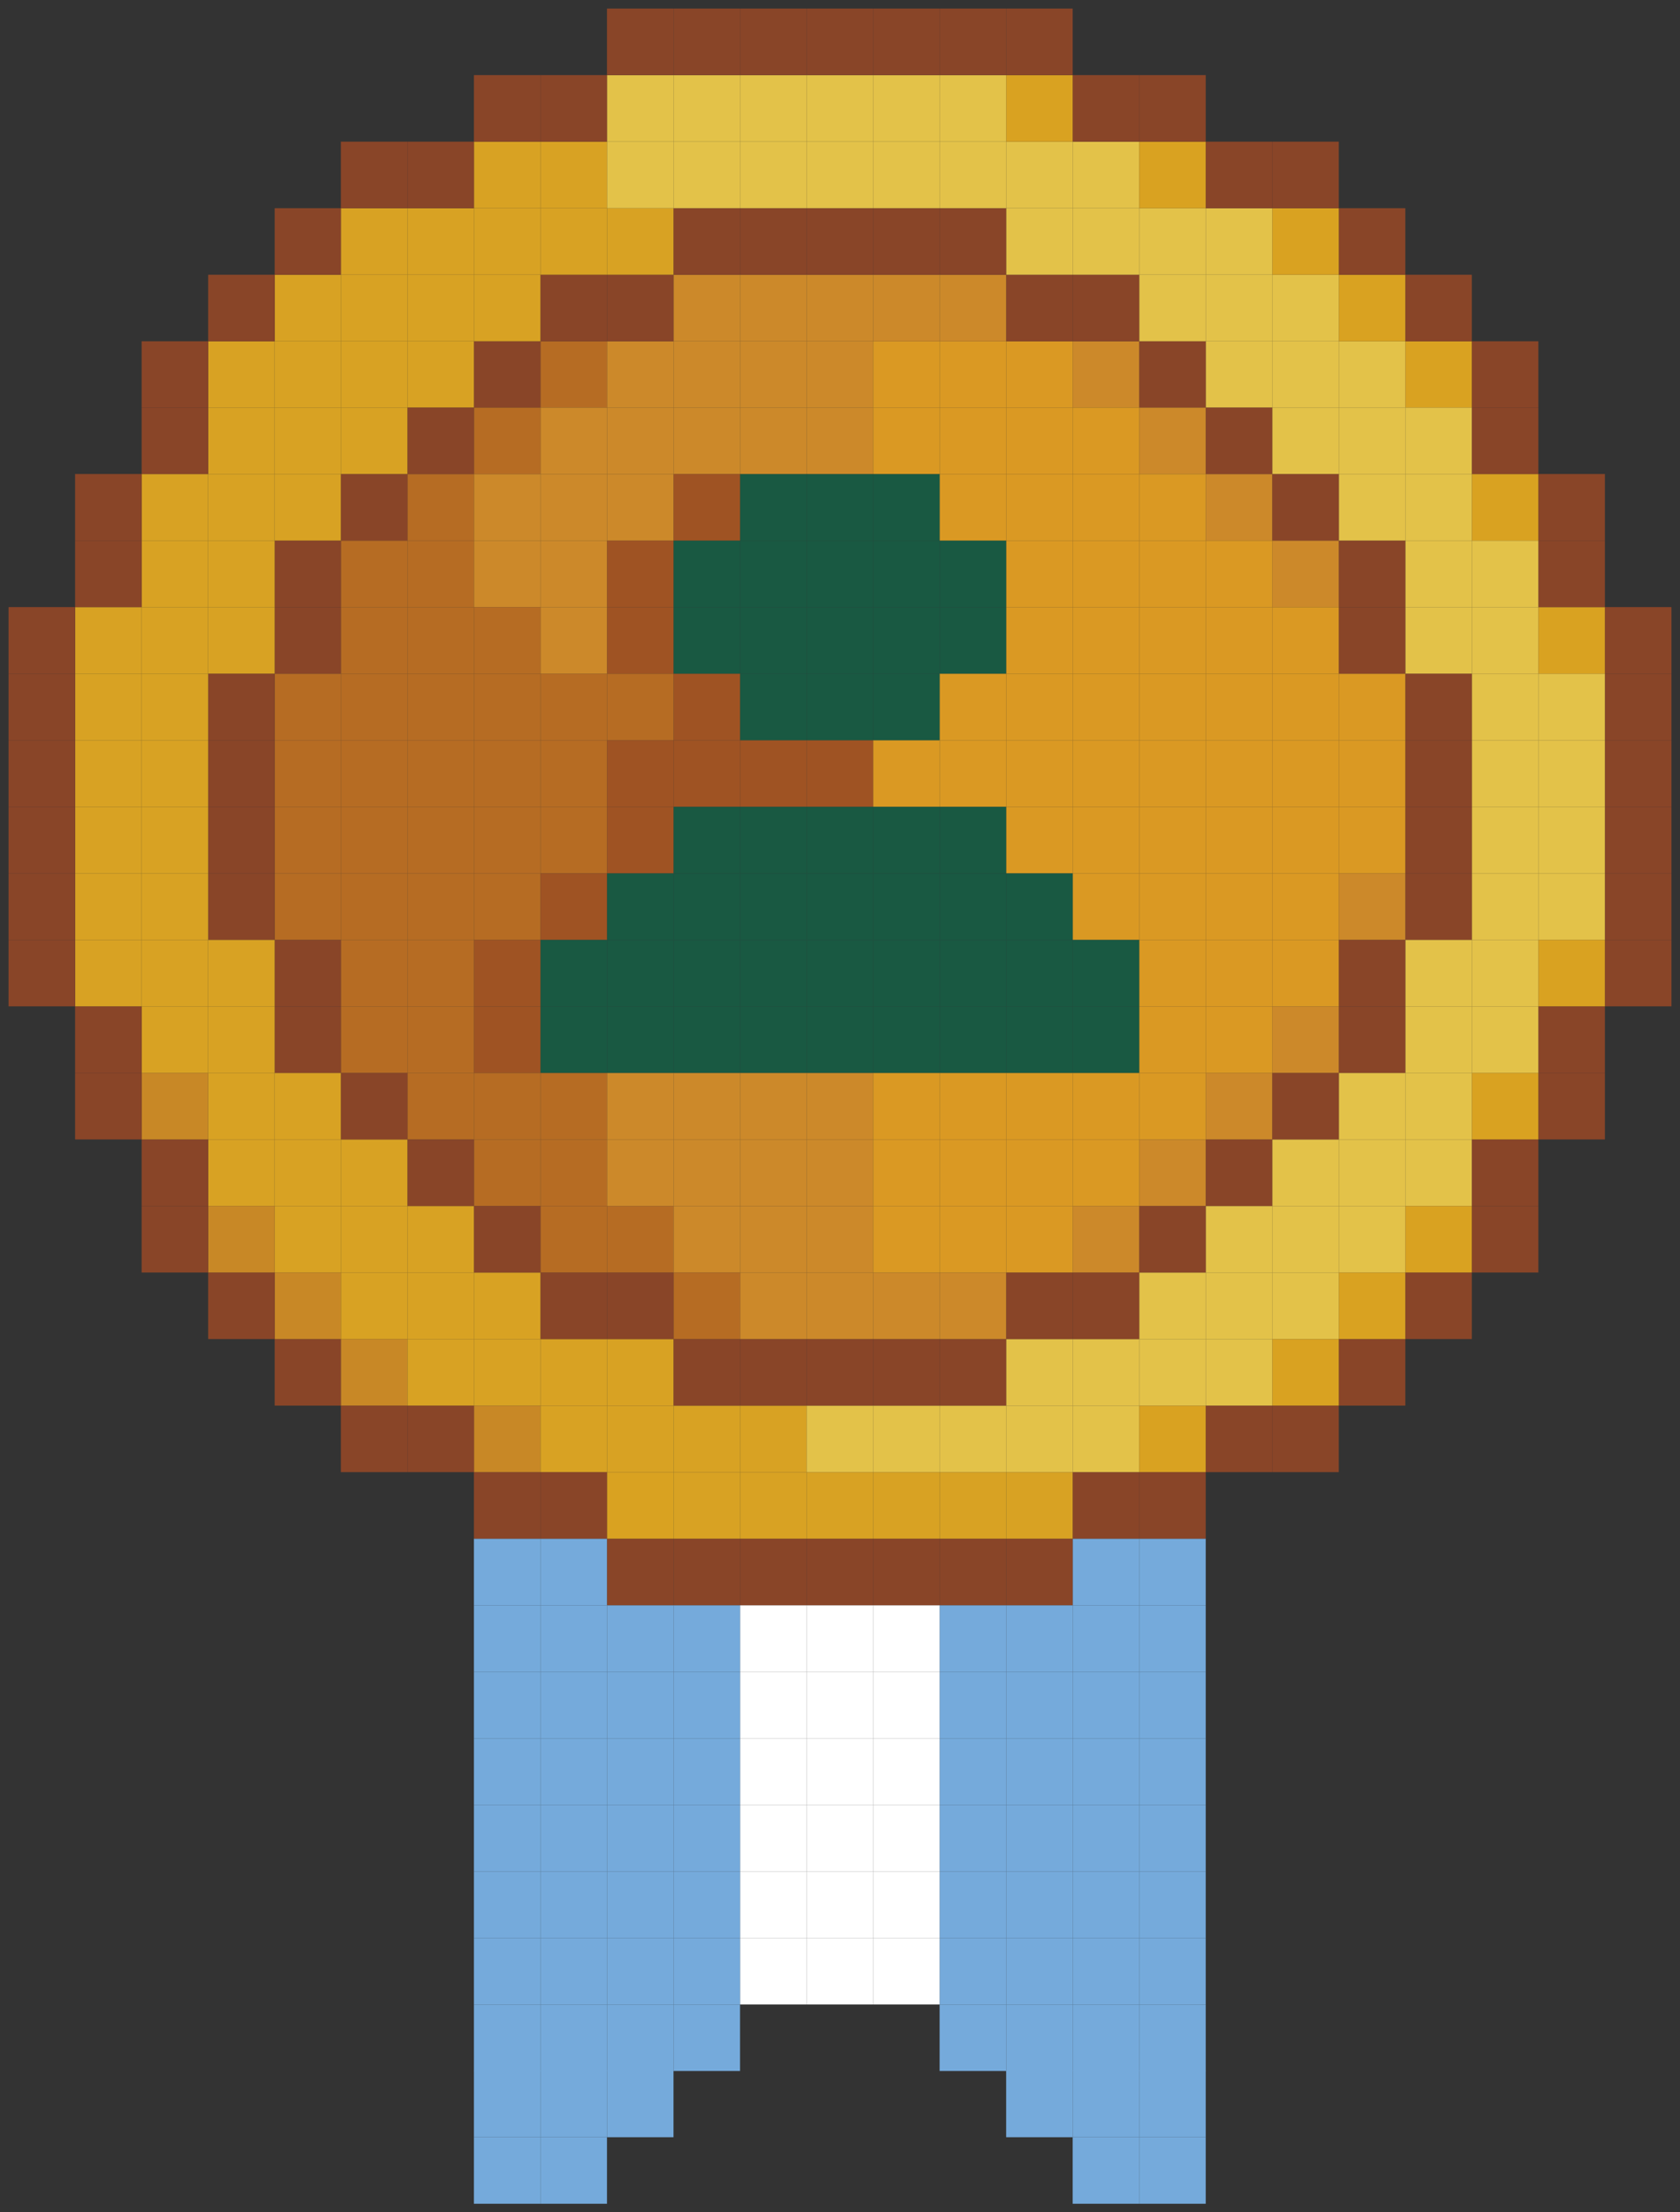 <?xml version="1.0" encoding="UTF-8"?>
<svg id="Capa_1" data-name="Capa 1" xmlns="http://www.w3.org/2000/svg" viewBox="0 0 48.99 64.5">
  <rect x="0" y="0" width="48.99" height="64.5" fill="#333333" stroke="none"/>
  <defs>
    <style>
      .cls-1 {
        fill: #c88826;
      }

      .cls-2 {
        fill: #e3c249;
      }

      .cls-3 {
        fill: #75aadb;
      }

      .cls-4 {
        fill: #d8a223;
      }

      .cls-5 {
        fill: #894528;
      }

      .cls-6 {
        fill: #9f5323;
      }

      .cls-7 {
        fill: #fff;
      }

      .cls-8 {
        fill: #d9a221;
      }

      .cls-9 {
        fill: #b66c23;
      }

      .cls-10 {
        fill: #cc892a;
      }

      .cls-11 {
        fill: #da9923;
      }

      .cls-12 {
        fill: #195942;
      }
    </style>
  </defs>
  <rect class="cls-5" x="46.8" y="27.4" width="1.94" height="1.94"/>
  <rect class="cls-5" x="46.8" y="25.46" width="1.94" height="1.94"/>
  <rect class="cls-5" x="46.8" y="23.52" width="1.94" height="1.94"/>
  <rect class="cls-5" x="46.8" y="21.58" width="1.94" height="1.94"/>
  <rect class="cls-5" x="46.8" y="19.64" width="1.94" height="1.94"/>
  <rect class="cls-5" x="46.8" y="17.7" width="1.94" height="1.94"/>
  <rect class="cls-5" x="44.86" y="31.28" width="1.94" height="1.94"/>
  <rect class="cls-5" x="44.86" y="29.34" width="1.94" height="1.94"/>
  <rect class="cls-8" x="44.86" y="27.4" width="1.94" height="1.94"/>
  <rect class="cls-2" x="44.86" y="25.46" width="1.94" height="1.94"/>
  <rect class="cls-2" x="44.86" y="23.52" width="1.94" height="1.94"/>
  <rect class="cls-2" x="44.86" y="21.58" width="1.94" height="1.94"/>
  <rect class="cls-2" x="44.86" y="19.64" width="1.94" height="1.94"/>
  <rect class="cls-8" x="44.86" y="17.7" width="1.94" height="1.94"/>
  <rect class="cls-5" x="44.86" y="15.76" width="1.94" height="1.94"/>
  <rect class="cls-5" x="44.86" y="13.82" width="1.94" height="1.94"/>
  <rect class="cls-5" x="42.92" y="35.16" width="1.94" height="1.94"/>
  <rect class="cls-5" x="42.92" y="33.22" width="1.94" height="1.94"/>
  <rect class="cls-8" x="42.92" y="31.28" width="1.94" height="1.94"/>
  <rect class="cls-2" x="42.92" y="29.34" width="1.94" height="1.94"/>
  <rect class="cls-2" x="42.92" y="27.4" width="1.94" height="1.94"/>
  <rect class="cls-2" x="42.92" y="25.46" width="1.94" height="1.94"/>
  <rect class="cls-2" x="42.92" y="23.52" width="1.94" height="1.94"/>
  <rect class="cls-2" x="42.92" y="21.58" width="1.94" height="1.94"/>
  <rect class="cls-2" x="42.92" y="19.64" width="1.94" height="1.94"/>
  <rect class="cls-2" x="42.92" y="17.7" width="1.94" height="1.94"/>
  <rect class="cls-2" x="42.92" y="15.76" width="1.94" height="1.94"/>
  <rect class="cls-8" x="42.92" y="13.82" width="1.94" height="1.94"/>
  <rect class="cls-5" x="42.92" y="11.88" width="1.94" height="1.94"/>
  <rect class="cls-5" x="42.92" y="9.95" width="1.94" height="1.93"/>
  <rect class="cls-5" x="40.98" y="37.1" width="1.94" height="1.94"/>
  <rect class="cls-8" x="40.98" y="35.16" width="1.94" height="1.94"/>
  <rect class="cls-2" x="40.98" y="33.22" width="1.94" height="1.94"/>
  <rect class="cls-2" x="40.98" y="31.28" width="1.94" height="1.94"/>
  <rect class="cls-2" x="40.98" y="29.34" width="1.94" height="1.94"/>
  <rect class="cls-2" x="40.98" y="27.4" width="1.94" height="1.94"/>
  <rect class="cls-5" x="40.98" y="25.46" width="1.94" height="1.94"/>
  <rect class="cls-5" x="40.98" y="23.52" width="1.94" height="1.94"/>
  <rect class="cls-5" x="40.98" y="21.58" width="1.94" height="1.94"/>
  <rect class="cls-5" x="40.98" y="19.64" width="1.94" height="1.94"/>
  <rect class="cls-2" x="40.98" y="17.7" width="1.94" height="1.94"/>
  <rect class="cls-2" x="40.98" y="15.76" width="1.94" height="1.94"/>
  <rect class="cls-2" x="40.98" y="13.82" width="1.94" height="1.94"/>
  <rect class="cls-2" x="40.98" y="11.88" width="1.94" height="1.94"/>
  <rect class="cls-8" x="40.98" y="9.95" width="1.94" height="1.93"/>
  <rect class="cls-5" x="40.98" y="8.01" width="1.94" height="1.94"/>
  <rect class="cls-5" x="39.04" y="39.04" width="1.94" height="1.94"/>
  <rect class="cls-8" x="39.04" y="37.1" width="1.94" height="1.94"/>
  <rect class="cls-2" x="39.04" y="35.16" width="1.94" height="1.94"/>
  <rect class="cls-2" x="39.04" y="33.22" width="1.94" height="1.94"/>
  <rect class="cls-2" x="39.04" y="31.28" width="1.94" height="1.94"/>
  <rect class="cls-5" x="39.04" y="29.34" width="1.94" height="1.94"/>
  <rect class="cls-5" x="39.04" y="27.4" width="1.94" height="1.94"/>
  <rect class="cls-10" x="39.04" y="25.46" width="1.94" height="1.94"/>
  <rect class="cls-11" x="39.04" y="23.52" width="1.94" height="1.94"/>
  <rect class="cls-11" x="39.04" y="21.58" width="1.94" height="1.94"/>
  <rect class="cls-11" x="39.04" y="19.64" width="1.94" height="1.94"/>
  <rect class="cls-5" x="39.04" y="17.7" width="1.94" height="1.94"/>
  <rect class="cls-5" x="39.04" y="15.76" width="1.94" height="1.94"/>
  <rect class="cls-2" x="39.04" y="13.82" width="1.94" height="1.94"/>
  <rect class="cls-2" x="39.04" y="11.88" width="1.94" height="1.94"/>
  <rect class="cls-2" x="39.04" y="9.95" width="1.94" height="1.93"/>
  <rect class="cls-8" x="39.04" y="8.01" width="1.94" height="1.94"/>
  <rect class="cls-5" x="39.04" y="6.07" width="1.94" height="1.94"/>
  <rect class="cls-5" x="37.1" y="40.98" width="1.94" height="1.94"/>
  <rect class="cls-8" x="37.1" y="39.04" width="1.94" height="1.94"/>
  <rect class="cls-2" x="37.1" y="37.1" width="1.94" height="1.94"/>
  <rect class="cls-2" x="37.1" y="35.16" width="1.94" height="1.94"/>
  <rect class="cls-2" x="37.1" y="33.22" width="1.94" height="1.94"/>
  <rect class="cls-5" x="37.1" y="31.28" width="1.94" height="1.94"/>
  <rect class="cls-10" x="37.1" y="29.34" width="1.94" height="1.94"/>
  <rect class="cls-11" x="37.1" y="27.4" width="1.94" height="1.94"/>
  <rect class="cls-11" x="37.1" y="25.46" width="1.94" height="1.94"/>
  <rect class="cls-11" x="37.1" y="23.52" width="1.94" height="1.94"/>
  <rect class="cls-11" x="37.1" y="21.58" width="1.94" height="1.94"/>
  <rect class="cls-11" x="37.1" y="19.64" width="1.94" height="1.94"/>
  <rect class="cls-11" x="37.1" y="17.7" width="1.94" height="1.94"/>
  <rect class="cls-10" x="37.1" y="15.76" width="1.94" height="1.94"/>
  <rect class="cls-5" x="37.1" y="13.82" width="1.94" height="1.94"/>
  <rect class="cls-2" x="37.1" y="11.88" width="1.94" height="1.94"/>
  <rect class="cls-2" x="37.1" y="9.95" width="1.94" height="1.93"/>
  <rect class="cls-2" x="37.1" y="8.01" width="1.94" height="1.94"/>
  <rect class="cls-8" x="37.1" y="6.07" width="1.94" height="1.94"/>
  <rect class="cls-5" x="37.1" y="4.13" width="1.94" height="1.94"/>
  <rect class="cls-5" x="35.16" y="40.98" width="1.94" height="1.94"/>
  <rect class="cls-2" x="35.16" y="39.04" width="1.94" height="1.94"/>
  <rect class="cls-2" x="35.16" y="37.1" width="1.94" height="1.94"/>
  <rect class="cls-2" x="35.16" y="35.16" width="1.94" height="1.94"/>
  <rect class="cls-5" x="35.16" y="33.22" width="1.94" height="1.94"/>
  <rect class="cls-10" x="35.16" y="31.28" width="1.94" height="1.94"/>
  <rect class="cls-11" x="35.16" y="29.34" width="1.94" height="1.94"/>
  <rect class="cls-11" x="35.16" y="27.4" width="1.94" height="1.94"/>
  <rect class="cls-11" x="35.16" y="25.46" width="1.94" height="1.94"/>
  <rect class="cls-11" x="35.16" y="23.52" width="1.94" height="1.94"/>
  <rect class="cls-11" x="35.16" y="21.58" width="1.94" height="1.94"/>
  <rect class="cls-11" x="35.16" y="19.64" width="1.94" height="1.94"/>
  <rect class="cls-11" x="35.16" y="17.7" width="1.94" height="1.94"/>
  <rect class="cls-11" x="35.16" y="15.76" width="1.94" height="1.94"/>
  <rect class="cls-10" x="35.16" y="13.82" width="1.94" height="1.94"/>
  <rect class="cls-5" x="35.16" y="11.88" width="1.94" height="1.94"/>
  <rect class="cls-2" x="35.16" y="9.95" width="1.94" height="1.93"/>
  <rect class="cls-2" x="35.16" y="8.01" width="1.94" height="1.94"/>
  <rect class="cls-2" x="35.16" y="6.07" width="1.94" height="1.94"/>
  <rect class="cls-5" x="35.16" y="4.13" width="1.94" height="1.94"/>
  <rect class="cls-3" x="33.22" y="62.31" width="1.94" height="1.94"/>
  <rect class="cls-3" x="33.22" y="60.37" width="1.94" height="1.94"/>
  <rect class="cls-3" x="33.22" y="58.44" width="1.94" height="1.94"/>
  <rect class="cls-3" x="33.22" y="56.5" width="1.94" height="1.94"/>
  <rect class="cls-3" x="33.22" y="54.56" width="1.94" height="1.94"/>
  <rect class="cls-3" x="33.22" y="52.62" width="1.94" height="1.94"/>
  <rect class="cls-3" x="33.22" y="50.68" width="1.94" height="1.94"/>
  <rect class="cls-3" x="33.22" y="48.74" width="1.94" height="1.94"/>
  <rect class="cls-3" x="33.22" y="46.8" width="1.94" height="1.94"/>
  <rect class="cls-3" x="33.22" y="44.86" width="1.94" height="1.94"/>
  <rect class="cls-5" x="33.22" y="42.92" width="1.94" height="1.94"/>
  <rect class="cls-8" x="33.22" y="40.98" width="1.94" height="1.94"/>
  <rect class="cls-2" x="33.22" y="39.04" width="1.94" height="1.94"/>
  <rect class="cls-2" x="33.22" y="37.1" width="1.94" height="1.94"/>
  <rect class="cls-5" x="33.22" y="35.16" width="1.94" height="1.94"/>
  <rect class="cls-10" x="33.22" y="33.22" width="1.94" height="1.94"/>
  <rect class="cls-11" x="33.22" y="31.28" width="1.94" height="1.94"/>
  <rect class="cls-11" x="33.22" y="29.34" width="1.94" height="1.94"/>
  <rect class="cls-11" x="33.22" y="27.4" width="1.94" height="1.94"/>
  <rect class="cls-11" x="33.22" y="25.46" width="1.94" height="1.94"/>
  <rect class="cls-11" x="33.22" y="23.52" width="1.94" height="1.94"/>
  <rect class="cls-11" x="33.22" y="21.58" width="1.94" height="1.94"/>
  <rect class="cls-11" x="33.22" y="19.64" width="1.94" height="1.94"/>
  <rect class="cls-11" x="33.22" y="17.7" width="1.94" height="1.94"/>
  <rect class="cls-11" x="33.22" y="15.76" width="1.94" height="1.94"/>
  <rect class="cls-11" x="33.22" y="13.82" width="1.94" height="1.94"/>
  <rect class="cls-10" x="33.22" y="11.88" width="1.94" height="1.94"/>
  <rect class="cls-5" x="33.22" y="9.95" width="1.94" height="1.93"/>
  <rect class="cls-2" x="33.22" y="8.01" width="1.94" height="1.94"/>
  <rect class="cls-2" x="33.22" y="6.07" width="1.94" height="1.94"/>
  <rect class="cls-8" x="33.22" y="4.13" width="1.94" height="1.94"/>
  <rect class="cls-5" x="33.22" y="2.19" width="1.94" height="1.94"/>
  <rect class="cls-3" x="31.28" y="62.31" width="1.94" height="1.94"/>
  <rect class="cls-3" x="31.28" y="60.37" width="1.94" height="1.94"/>
  <rect class="cls-3" x="31.28" y="58.44" width="1.94" height="1.94"/>
  <rect class="cls-3" x="31.28" y="56.5" width="1.94" height="1.94"/>
  <rect class="cls-3" x="31.28" y="54.56" width="1.94" height="1.94"/>
  <rect class="cls-3" x="31.28" y="52.62" width="1.94" height="1.94"/>
  <rect class="cls-3" x="31.28" y="50.68" width="1.94" height="1.94"/>
  <rect class="cls-3" x="31.28" y="48.74" width="1.94" height="1.94"/>
  <rect class="cls-3" x="31.28" y="46.8" width="1.94" height="1.94"/>
  <rect class="cls-3" x="31.28" y="44.86" width="1.94" height="1.94"/>
  <rect class="cls-5" x="31.28" y="42.92" width="1.94" height="1.94"/>
  <rect class="cls-2" x="31.28" y="40.98" width="1.94" height="1.94"/>
  <rect class="cls-2" x="31.28" y="39.04" width="1.94" height="1.94"/>
  <rect class="cls-5" x="31.28" y="37.1" width="1.94" height="1.94"/>
  <rect class="cls-10" x="31.28" y="35.16" width="1.94" height="1.94"/>
  <rect class="cls-11" x="31.28" y="33.22" width="1.94" height="1.94"/>
  <rect class="cls-11" x="31.28" y="31.28" width="1.94" height="1.94"/>
  <rect class="cls-12" x="31.28" y="29.34" width="1.94" height="1.94"/>
  <rect class="cls-12" x="31.28" y="27.4" width="1.94" height="1.94"/>
  <rect class="cls-11" x="31.28" y="25.46" width="1.94" height="1.94"/>
  <rect class="cls-11" x="31.28" y="23.52" width="1.94" height="1.94"/>
  <rect class="cls-11" x="31.28" y="21.58" width="1.94" height="1.94"/>
  <rect class="cls-11" x="31.28" y="19.64" width="1.94" height="1.94"/>
  <rect class="cls-11" x="31.28" y="17.7" width="1.94" height="1.94"/>
  <rect class="cls-11" x="31.28" y="15.76" width="1.94" height="1.94"/>
  <rect class="cls-11" x="31.28" y="13.82" width="1.94" height="1.94"/>
  <rect class="cls-11" x="31.28" y="11.88" width="1.94" height="1.94"/>
  <rect class="cls-10" x="31.28" y="9.95" width="1.94" height="1.93"/>
  <rect class="cls-5" x="31.28" y="8.01" width="1.94" height="1.94"/>
  <rect class="cls-2" x="31.28" y="6.07" width="1.94" height="1.94"/>
  <rect class="cls-2" x="31.28" y="4.13" width="1.94" height="1.94"/>
  <rect class="cls-5" x="31.28" y="2.19" width="1.94" height="1.94"/>
  <rect class="cls-3" x="29.34" y="60.37" width="1.94" height="1.94"/>
  <rect class="cls-3" x="29.34" y="58.44" width="1.94" height="1.94"/>
  <rect class="cls-3" x="29.34" y="56.5" width="1.94" height="1.94"/>
  <rect class="cls-3" x="29.34" y="54.56" width="1.94" height="1.94"/>
  <rect class="cls-3" x="29.34" y="52.62" width="1.94" height="1.94"/>
  <rect class="cls-3" x="29.34" y="50.68" width="1.94" height="1.94"/>
  <rect class="cls-3" x="29.34" y="48.74" width="1.94" height="1.94"/>
  <rect class="cls-3" x="29.34" y="46.8" width="1.94" height="1.94"/>
  <rect class="cls-5" x="29.34" y="44.86" width="1.94" height="1.94"/>
  <rect class="cls-4" x="29.34" y="42.92" width="1.94" height="1.94"/>
  <rect class="cls-2" x="29.34" y="40.98" width="1.94" height="1.94"/>
  <rect class="cls-2" x="29.34" y="39.04" width="1.94" height="1.94"/>
  <rect class="cls-5" x="29.34" y="37.1" width="1.94" height="1.94"/>
  <rect class="cls-11" x="29.34" y="35.16" width="1.94" height="1.94"/>
  <rect class="cls-11" x="29.34" y="33.22" width="1.94" height="1.94"/>
  <rect class="cls-11" x="29.34" y="31.28" width="1.94" height="1.94"/>
  <rect class="cls-12" x="29.34" y="29.34" width="1.94" height="1.94"/>
  <rect class="cls-12" x="29.34" y="27.4" width="1.94" height="1.94"/>
  <rect class="cls-12" x="29.34" y="25.46" width="1.94" height="1.94"/>
  <rect class="cls-11" x="29.34" y="23.52" width="1.94" height="1.94"/>
  <rect class="cls-11" x="29.34" y="21.58" width="1.94" height="1.94"/>
  <rect class="cls-11" x="29.34" y="19.64" width="1.94" height="1.94"/>
  <rect class="cls-11" x="29.34" y="17.7" width="1.94" height="1.94"/>
  <rect class="cls-11" x="29.34" y="15.76" width="1.94" height="1.94"/>
  <rect class="cls-11" x="29.34" y="13.82" width="1.94" height="1.94"/>
  <rect class="cls-11" x="29.34" y="11.88" width="1.94" height="1.94"/>
  <rect class="cls-11" x="29.34" y="9.95" width="1.94" height="1.93"/>
  <rect class="cls-5" x="29.34" y="8.01" width="1.94" height="1.94"/>
  <rect class="cls-2" x="29.34" y="6.07" width="1.94" height="1.94"/>
  <rect class="cls-2" x="29.34" y="4.13" width="1.94" height="1.94"/>
  <rect class="cls-8" x="29.34" y="2.19" width="1.94" height="1.94"/>
  <rect class="cls-5" x="29.34" y=".25" width="1.94" height="1.94"/>
  <rect class="cls-3" x="27.4" y="58.44" width="1.94" height="1.94"/>
  <rect class="cls-3" x="27.4" y="56.5" width="1.94" height="1.94"/>
  <rect class="cls-3" x="27.4" y="54.56" width="1.94" height="1.94"/>
  <rect class="cls-3" x="27.4" y="52.62" width="1.94" height="1.94"/>
  <rect class="cls-3" x="27.4" y="50.68" width="1.94" height="1.94"/>
  <rect class="cls-3" x="27.4" y="48.74" width="1.94" height="1.94"/>
  <rect class="cls-3" x="27.4" y="46.8" width="1.94" height="1.94"/>
  <rect class="cls-5" x="27.4" y="44.86" width="1.94" height="1.94"/>
  <rect class="cls-4" x="27.4" y="42.92" width="1.94" height="1.94"/>
  <rect class="cls-2" x="27.4" y="40.98" width="1.94" height="1.94"/>
  <rect class="cls-5" x="27.4" y="39.04" width="1.94" height="1.94"/>
  <rect class="cls-10" x="27.4" y="37.1" width="1.94" height="1.94"/>
  <rect class="cls-11" x="27.4" y="35.16" width="1.94" height="1.94"/>
  <rect class="cls-11" x="27.4" y="33.22" width="1.94" height="1.94"/>
  <rect class="cls-11" x="27.4" y="31.28" width="1.94" height="1.94"/>
  <rect class="cls-12" x="27.4" y="29.34" width="1.94" height="1.94"/>
  <rect class="cls-12" x="27.4" y="27.4" width="1.94" height="1.94"/>
  <rect class="cls-12" x="27.4" y="25.46" width="1.94" height="1.94"/>
  <rect class="cls-12" x="27.4" y="23.52" width="1.94" height="1.94"/>
  <rect class="cls-11" x="27.4" y="21.58" width="1.94" height="1.94"/>
  <rect class="cls-11" x="27.4" y="19.64" width="1.94" height="1.94"/>
  <rect class="cls-12" x="27.4" y="17.7" width="1.94" height="1.94"/>
  <rect class="cls-12" x="27.4" y="15.76" width="1.94" height="1.94"/>
  <rect class="cls-11" x="27.4" y="13.82" width="1.94" height="1.94"/>
  <rect class="cls-11" x="27.4" y="11.88" width="1.94" height="1.94"/>
  <rect class="cls-11" x="27.4" y="9.95" width="1.94" height="1.93"/>
  <rect class="cls-10" x="27.4" y="8.01" width="1.94" height="1.94"/>
  <rect class="cls-5" x="27.4" y="6.07" width="1.94" height="1.94"/>
  <rect class="cls-2" x="27.4" y="4.13" width="1.94" height="1.94"/>
  <rect class="cls-2" x="27.4" y="2.19" width="1.94" height="1.94"/>
  <rect class="cls-5" x="27.4" y=".25" width="1.94" height="1.94"/>
  <rect class="cls-7" x="25.46" y="56.5" width="1.94" height="1.94"/>
  <rect class="cls-7" x="25.46" y="54.56" width="1.94" height="1.94"/>
  <rect class="cls-7" x="25.46" y="52.62" width="1.94" height="1.94"/>
  <rect class="cls-7" x="25.46" y="50.68" width="1.94" height="1.94"/>
  <rect class="cls-7" x="25.46" y="48.74" width="1.94" height="1.94"/>
  <rect class="cls-7" x="25.46" y="46.8" width="1.94" height="1.94"/>
  <rect class="cls-5" x="25.46" y="44.86" width="1.94" height="1.94"/>
  <rect class="cls-4" x="25.46" y="42.92" width="1.94" height="1.94"/>
  <rect class="cls-2" x="25.46" y="40.98" width="1.94" height="1.94"/>
  <rect class="cls-5" x="25.46" y="39.04" width="1.94" height="1.94"/>
  <rect class="cls-10" x="25.46" y="37.1" width="1.94" height="1.94"/>
  <rect class="cls-11" x="25.46" y="35.16" width="1.94" height="1.94"/>
  <rect class="cls-11" x="25.46" y="33.22" width="1.94" height="1.94"/>
  <rect class="cls-11" x="25.46" y="31.28" width="1.94" height="1.94"/>
  <rect class="cls-12" x="25.46" y="29.34" width="1.94" height="1.94"/>
  <rect class="cls-12" x="25.46" y="27.4" width="1.94" height="1.94"/>
  <rect class="cls-12" x="25.46" y="25.46" width="1.94" height="1.94"/>
  <rect class="cls-12" x="25.46" y="23.52" width="1.94" height="1.94"/>
  <rect class="cls-11" x="25.46" y="21.58" width="1.94" height="1.94"/>
  <rect class="cls-12" x="25.46" y="19.64" width="1.94" height="1.94"/>
  <rect class="cls-12" x="25.46" y="17.7" width="1.94" height="1.94"/>
  <rect class="cls-12" x="25.46" y="15.76" width="1.94" height="1.94"/>
  <rect class="cls-12" x="25.46" y="13.82" width="1.94" height="1.94"/>
  <rect class="cls-11" x="25.46" y="11.88" width="1.94" height="1.94"/>
  <rect class="cls-11" x="25.46" y="9.95" width="1.94" height="1.93"/>
  <rect class="cls-10" x="25.46" y="8.01" width="1.94" height="1.94"/>
  <rect class="cls-5" x="25.46" y="6.07" width="1.94" height="1.94"/>
  <rect class="cls-2" x="25.46" y="4.13" width="1.94" height="1.94"/>
  <rect class="cls-2" x="25.46" y="2.19" width="1.94" height="1.94"/>
  <rect class="cls-5" x="25.46" y=".25" width="1.94" height="1.94"/>
  <rect class="cls-7" x="23.52" y="56.5" width="1.94" height="1.94"/>
  <rect class="cls-7" x="23.52" y="54.56" width="1.94" height="1.94"/>
  <rect class="cls-7" x="23.52" y="52.62" width="1.94" height="1.94"/>
  <rect class="cls-7" x="23.52" y="50.68" width="1.94" height="1.94"/>
  <rect class="cls-7" x="23.52" y="48.74" width="1.94" height="1.94"/>
  <rect class="cls-7" x="23.52" y="46.8" width="1.94" height="1.94"/>
  <rect class="cls-5" x="23.52" y="44.86" width="1.94" height="1.94"/>
  <rect class="cls-4" x="23.52" y="42.92" width="1.94" height="1.94"/>
  <rect class="cls-2" x="23.52" y="40.98" width="1.94" height="1.94"/>
  <rect class="cls-5" x="23.52" y="39.04" width="1.94" height="1.94"/>
  <rect class="cls-10" x="23.52" y="37.1" width="1.94" height="1.94"/>
  <rect class="cls-10" x="23.52" y="35.16" width="1.94" height="1.94"/>
  <rect class="cls-10" x="23.52" y="33.22" width="1.94" height="1.94"/>
  <rect class="cls-10" x="23.52" y="31.28" width="1.94" height="1.94"/>
  <rect class="cls-12" x="23.52" y="29.34" width="1.94" height="1.94"/>
  <rect class="cls-12" x="23.52" y="27.4" width="1.94" height="1.94"/>
  <rect class="cls-12" x="23.52" y="25.46" width="1.94" height="1.94"/>
  <rect class="cls-12" x="23.52" y="23.52" width="1.94" height="1.94"/>
  <rect class="cls-6" x="23.52" y="21.58" width="1.94" height="1.94"/>
  <rect class="cls-12" x="23.52" y="19.64" width="1.94" height="1.94"/>
  <rect class="cls-12" x="23.52" y="17.7" width="1.94" height="1.94"/>
  <rect class="cls-12" x="23.52" y="15.76" width="1.94" height="1.94"/>
  <rect class="cls-12" x="23.52" y="13.82" width="1.94" height="1.94"/>
  <rect class="cls-10" x="23.52" y="11.88" width="1.94" height="1.94"/>
  <rect class="cls-10" x="23.52" y="9.95" width="1.94" height="1.93"/>
  <rect class="cls-10" x="23.52" y="8.01" width="1.94" height="1.94"/>
  <rect class="cls-5" x="23.52" y="6.07" width="1.94" height="1.94"/>
  <rect class="cls-2" x="23.52" y="4.13" width="1.94" height="1.94"/>
  <rect class="cls-2" x="23.52" y="2.19" width="1.94" height="1.94"/>
  <rect class="cls-5" x="23.52" y=".25" width="1.94" height="1.94"/>
  <rect class="cls-7" x="21.58" y="56.5" width="1.94" height="1.94"/>
  <rect class="cls-7" x="21.58" y="54.56" width="1.94" height="1.94"/>
  <rect class="cls-7" x="21.58" y="52.62" width="1.94" height="1.94"/>
  <rect class="cls-7" x="21.58" y="50.68" width="1.94" height="1.94"/>
  <rect class="cls-7" x="21.58" y="48.74" width="1.94" height="1.94"/>
  <rect class="cls-7" x="21.58" y="46.8" width="1.94" height="1.94"/>
  <rect class="cls-5" x="21.58" y="44.86" width="1.94" height="1.94"/>
  <rect class="cls-4" x="21.58" y="42.92" width="1.94" height="1.94"/>
  <rect class="cls-4" x="21.58" y="40.98" width="1.94" height="1.94"/>
  <rect class="cls-5" x="21.58" y="39.04" width="1.94" height="1.94"/>
  <rect class="cls-10" x="21.58" y="37.1" width="1.94" height="1.94"/>
  <rect class="cls-10" x="21.58" y="35.16" width="1.94" height="1.94"/>
  <rect class="cls-10" x="21.58" y="33.22" width="1.94" height="1.94"/>
  <rect class="cls-10" x="21.58" y="31.28" width="1.94" height="1.94"/>
  <rect class="cls-12" x="21.58" y="29.34" width="1.94" height="1.94"/>
  <rect class="cls-12" x="21.58" y="27.4" width="1.94" height="1.94"/>
  <rect class="cls-12" x="21.58" y="25.46" width="1.94" height="1.94"/>
  <rect class="cls-12" x="21.58" y="23.52" width="1.94" height="1.94"/>
  <rect class="cls-6" x="21.58" y="21.58" width="1.94" height="1.94"/>
  <rect class="cls-12" x="21.58" y="19.64" width="1.94" height="1.94"/>
  <rect class="cls-12" x="21.58" y="17.7" width="1.94" height="1.94"/>
  <rect class="cls-12" x="21.58" y="15.76" width="1.94" height="1.94"/>
  <rect class="cls-12" x="21.58" y="13.82" width="1.94" height="1.94"/>
  <rect class="cls-10" x="21.58" y="11.88" width="1.94" height="1.94"/>
  <rect class="cls-10" x="21.58" y="9.95" width="1.94" height="1.93"/>
  <rect class="cls-10" x="21.58" y="8.01" width="1.94" height="1.94"/>
  <rect class="cls-5" x="21.58" y="6.07" width="1.94" height="1.94"/>
  <rect class="cls-2" x="21.58" y="4.13" width="1.94" height="1.94"/>
  <rect class="cls-2" x="21.58" y="2.19" width="1.94" height="1.94"/>
  <rect class="cls-5" x="21.58" y=".25" width="1.94" height="1.94"/>
  <rect class="cls-3" x="19.64" y="58.44" width="1.94" height="1.94"/>
  <rect class="cls-3" x="19.64" y="56.5" width="1.94" height="1.94"/>
  <rect class="cls-3" x="19.64" y="54.56" width="1.94" height="1.94"/>
  <rect class="cls-3" x="19.64" y="52.62" width="1.94" height="1.94"/>
  <rect class="cls-3" x="19.64" y="50.68" width="1.94" height="1.94"/>
  <rect class="cls-3" x="19.64" y="48.74" width="1.94" height="1.94"/>
  <rect class="cls-3" x="19.64" y="46.8" width="1.94" height="1.94"/>
  <rect class="cls-5" x="19.64" y="44.86" width="1.94" height="1.94"/>
  <rect class="cls-4" x="19.64" y="42.92" width="1.94" height="1.94"/>
  <rect class="cls-4" x="19.64" y="40.98" width="1.94" height="1.94"/>
  <rect class="cls-5" x="19.64" y="39.04" width="1.94" height="1.94"/>
  <rect class="cls-9" x="19.64" y="37.1" width="1.94" height="1.94"/>
  <rect class="cls-10" x="19.64" y="35.16" width="1.94" height="1.94"/>
  <rect class="cls-10" x="19.64" y="33.22" width="1.94" height="1.94"/>
  <rect class="cls-10" x="19.64" y="31.28" width="1.94" height="1.94"/>
  <rect class="cls-12" x="19.64" y="29.34" width="1.94" height="1.94"/>
  <rect class="cls-12" x="19.64" y="27.4" width="1.94" height="1.94"/>
  <rect class="cls-12" x="19.64" y="25.46" width="1.94" height="1.94"/>
  <rect class="cls-12" x="19.64" y="23.52" width="1.94" height="1.94"/>
  <rect class="cls-6" x="19.64" y="21.58" width="1.94" height="1.94"/>
  <rect class="cls-6" x="19.64" y="19.64" width="1.94" height="1.94"/>
  <rect class="cls-12" x="19.64" y="17.7" width="1.94" height="1.94"/>
  <rect class="cls-12" x="19.64" y="15.76" width="1.94" height="1.94"/>
  <rect class="cls-6" x="19.64" y="13.82" width="1.94" height="1.94"/>
  <rect class="cls-10" x="19.64" y="11.88" width="1.94" height="1.94"/>
  <rect class="cls-10" x="19.64" y="9.95" width="1.94" height="1.93"/>
  <rect class="cls-10" x="19.64" y="8.01" width="1.94" height="1.94"/>
  <rect class="cls-5" x="19.64" y="6.07" width="1.94" height="1.94"/>
  <rect class="cls-2" x="19.64" y="4.13" width="1.94" height="1.94"/>
  <rect class="cls-2" x="19.64" y="2.19" width="1.94" height="1.94"/>
  <rect class="cls-5" x="19.64" y=".25" width="1.94" height="1.94"/>
  <rect class="cls-3" x="17.7" y="60.37" width="1.94" height="1.94"/>
  <rect class="cls-3" x="17.7" y="58.44" width="1.94" height="1.94"/>
  <rect class="cls-3" x="17.7" y="56.5" width="1.94" height="1.94"/>
  <rect class="cls-3" x="17.7" y="54.56" width="1.94" height="1.94"/>
  <rect class="cls-3" x="17.7" y="52.62" width="1.94" height="1.94"/>
  <rect class="cls-3" x="17.7" y="50.68" width="1.94" height="1.94"/>
  <rect class="cls-3" x="17.7" y="48.74" width="1.94" height="1.94"/>
  <rect class="cls-3" x="17.7" y="46.8" width="1.94" height="1.94"/>
  <rect class="cls-5" x="17.7" y="44.86" width="1.94" height="1.94"/>
  <rect class="cls-8" x="17.7" y="42.92" width="1.94" height="1.94"/>
  <rect class="cls-4" x="17.7" y="40.98" width="1.94" height="1.94"/>
  <rect class="cls-4" x="17.7" y="39.04" width="1.94" height="1.94"/>
  <rect class="cls-5" x="17.7" y="37.1" width="1.94" height="1.94"/>
  <rect class="cls-9" x="17.7" y="35.16" width="1.94" height="1.94"/>
  <rect class="cls-10" x="17.7" y="33.22" width="1.94" height="1.94"/>
  <rect class="cls-10" x="17.7" y="31.28" width="1.94" height="1.94"/>
  <rect class="cls-12" x="17.7" y="29.34" width="1.94" height="1.94"/>
  <rect class="cls-12" x="17.7" y="27.4" width="1.94" height="1.94"/>
  <rect class="cls-12" x="17.7" y="25.46" width="1.94" height="1.94"/>
  <rect class="cls-6" x="17.7" y="23.52" width="1.94" height="1.94"/>
  <rect class="cls-6" x="17.7" y="21.58" width="1.94" height="1.94"/>
  <rect class="cls-9" x="17.7" y="19.64" width="1.94" height="1.94"/>
  <rect class="cls-6" x="17.7" y="17.7" width="1.94" height="1.94"/>
  <rect class="cls-6" x="17.7" y="15.76" width="1.94" height="1.94"/>
  <rect class="cls-10" x="17.7" y="13.82" width="1.94" height="1.94"/>
  <rect class="cls-10" x="17.7" y="11.88" width="1.94" height="1.94"/>
  <rect class="cls-10" x="17.7" y="9.95" width="1.94" height="1.93"/>
  <rect class="cls-5" x="17.7" y="8.01" width="1.94" height="1.94"/>
  <rect class="cls-4" x="17.7" y="6.07" width="1.94" height="1.94"/>
  <rect class="cls-2" x="17.7" y="4.13" width="1.94" height="1.94"/>
  <rect class="cls-2" x="17.7" y="2.19" width="1.94" height="1.94"/>
  <rect class="cls-5" x="17.7" y=".25" width="1.94" height="1.94"/>
  <rect class="cls-3" x="15.76" y="62.31" width="1.94" height="1.94"/>
  <rect class="cls-3" x="15.76" y="60.37" width="1.94" height="1.94"/>
  <rect class="cls-3" x="15.76" y="58.44" width="1.94" height="1.94"/>
  <rect class="cls-3" x="15.76" y="56.5" width="1.94" height="1.94"/>
  <rect class="cls-3" x="15.76" y="54.56" width="1.94" height="1.94"/>
  <rect class="cls-3" x="15.76" y="52.62" width="1.94" height="1.94"/>
  <rect class="cls-3" x="15.76" y="50.68" width="1.94" height="1.94"/>
  <rect class="cls-3" x="15.76" y="48.74" width="1.94" height="1.94"/>
  <rect class="cls-3" x="15.76" y="46.8" width="1.94" height="1.94"/>
  <rect class="cls-3" x="15.76" y="44.86" width="1.94" height="1.94"/>
  <rect class="cls-5" x="15.76" y="42.92" width="1.94" height="1.94"/>
  <rect class="cls-4" x="15.76" y="40.98" width="1.94" height="1.94"/>
  <rect class="cls-4" x="15.76" y="39.04" width="1.94" height="1.94"/>
  <rect class="cls-5" x="15.76" y="37.1" width="1.94" height="1.94"/>
  <rect class="cls-9" x="15.76" y="35.16" width="1.94" height="1.94"/>
  <rect class="cls-9" x="15.76" y="33.22" width="1.94" height="1.94"/>
  <rect class="cls-9" x="15.76" y="31.28" width="1.94" height="1.94"/>
  <rect class="cls-12" x="15.76" y="29.34" width="1.94" height="1.94"/>
  <rect class="cls-12" x="15.76" y="27.4" width="1.94" height="1.94"/>
  <rect class="cls-6" x="15.76" y="25.46" width="1.94" height="1.94"/>
  <rect class="cls-9" x="15.76" y="23.52" width="1.94" height="1.94"/>
  <rect class="cls-9" x="15.76" y="21.58" width="1.94" height="1.94"/>
  <rect class="cls-9" x="15.76" y="19.64" width="1.94" height="1.94"/>
  <rect class="cls-10" x="15.76" y="17.7" width="1.94" height="1.94"/>
  <rect class="cls-10" x="15.76" y="15.76" width="1.94" height="1.94"/>
  <rect class="cls-10" x="15.76" y="13.82" width="1.94" height="1.94"/>
  <rect class="cls-10" x="15.76" y="11.88" width="1.94" height="1.94"/>
  <rect class="cls-9" x="15.76" y="9.95" width="1.94" height="1.93"/>
  <rect class="cls-5" x="15.76" y="8.01" width="1.94" height="1.94"/>
  <rect class="cls-4" x="15.76" y="6.07" width="1.94" height="1.94"/>
  <rect class="cls-4" x="15.76" y="4.13" width="1.94" height="1.94"/>
  <rect class="cls-5" x="15.76" y="2.19" width="1.94" height="1.94"/>
  <rect class="cls-3" x="13.82" y="62.31" width="1.94" height="1.94"/>
  <rect class="cls-3" x="13.82" y="60.37" width="1.94" height="1.94"/>
  <rect class="cls-3" x="13.82" y="58.44" width="1.94" height="1.94"/>
  <rect class="cls-3" x="13.82" y="56.5" width="1.94" height="1.94"/>
  <rect class="cls-3" x="13.82" y="54.56" width="1.94" height="1.94"/>
  <rect class="cls-3" x="13.82" y="52.62" width="1.94" height="1.94"/>
  <rect class="cls-3" x="13.82" y="50.68" width="1.94" height="1.94"/>
  <rect class="cls-3" x="13.82" y="48.74" width="1.94" height="1.94"/>
  <rect class="cls-3" x="13.82" y="46.8" width="1.94" height="1.94"/>
  <rect class="cls-3" x="13.82" y="44.86" width="1.94" height="1.94"/>
  <rect class="cls-5" x="13.82" y="42.92" width="1.94" height="1.94"/>
  <rect class="cls-1" x="13.82" y="40.98" width="1.94" height="1.94"/>
  <rect class="cls-4" x="13.82" y="39.04" width="1.94" height="1.94"/>
  <rect class="cls-4" x="13.82" y="37.1" width="1.94" height="1.94"/>
  <rect class="cls-5" x="13.82" y="35.16" width="1.94" height="1.94"/>
  <rect class="cls-9" x="13.82" y="33.22" width="1.94" height="1.94"/>
  <rect class="cls-9" x="13.82" y="31.28" width="1.94" height="1.94"/>
  <rect class="cls-6" x="13.82" y="29.34" width="1.94" height="1.94"/>
  <rect class="cls-6" x="13.82" y="27.4" width="1.94" height="1.94"/>
  <rect class="cls-9" x="13.82" y="25.46" width="1.94" height="1.94"/>
  <rect class="cls-9" x="13.82" y="23.52" width="1.94" height="1.94"/>
  <rect class="cls-9" x="13.82" y="21.58" width="1.94" height="1.94"/>
  <rect class="cls-9" x="13.82" y="19.64" width="1.94" height="1.94"/>
  <rect class="cls-9" x="13.82" y="17.7" width="1.94" height="1.94"/>
  <rect class="cls-10" x="13.82" y="15.76" width="1.94" height="1.94"/>
  <rect class="cls-10" x="13.82" y="13.82" width="1.94" height="1.94"/>
  <rect class="cls-9" x="13.82" y="11.88" width="1.94" height="1.94"/>
  <rect class="cls-5" x="13.82" y="9.95" width="1.94" height="1.93"/>
  <rect class="cls-4" x="13.82" y="8.01" width="1.94" height="1.94"/>
  <rect class="cls-4" x="13.82" y="6.07" width="1.94" height="1.94"/>
  <rect class="cls-4" x="13.82" y="4.13" width="1.94" height="1.94"/>
  <rect class="cls-5" x="13.82" y="2.19" width="1.94" height="1.94"/>
  <rect class="cls-5" x="11.88" y="40.98" width="1.94" height="1.94"/>
  <rect class="cls-4" x="11.88" y="39.04" width="1.94" height="1.94"/>
  <rect class="cls-4" x="11.88" y="37.1" width="1.94" height="1.94"/>
  <rect class="cls-4" x="11.88" y="35.16" width="1.94" height="1.94"/>
  <rect class="cls-5" x="11.88" y="33.22" width="1.94" height="1.94"/>
  <rect class="cls-9" x="11.88" y="31.28" width="1.94" height="1.94"/>
  <rect class="cls-9" x="11.88" y="29.34" width="1.94" height="1.94"/>
  <rect class="cls-9" x="11.88" y="27.4" width="1.94" height="1.94"/>
  <rect class="cls-9" x="11.88" y="25.46" width="1.94" height="1.94"/>
  <rect class="cls-9" x="11.88" y="23.52" width="1.94" height="1.94"/>
  <rect class="cls-9" x="11.88" y="21.58" width="1.94" height="1.94"/>
  <rect class="cls-9" x="11.88" y="19.64" width="1.94" height="1.94"/>
  <rect class="cls-9" x="11.88" y="17.7" width="1.94" height="1.94"/>
  <rect class="cls-9" x="11.88" y="15.76" width="1.94" height="1.94"/>
  <rect class="cls-9" x="11.88" y="13.82" width="1.94" height="1.94"/>
  <rect class="cls-5" x="11.88" y="11.88" width="1.94" height="1.94"/>
  <rect class="cls-4" x="11.88" y="9.95" width="1.94" height="1.93"/>
  <rect class="cls-4" x="11.88" y="8.01" width="1.94" height="1.94"/>
  <rect class="cls-4" x="11.88" y="6.07" width="1.94" height="1.94"/>
  <rect class="cls-5" x="11.88" y="4.13" width="1.94" height="1.94"/>
  <rect class="cls-5" x="9.94" y="40.98" width="1.94" height="1.94"/>
  <rect class="cls-1" x="9.94" y="39.04" width="1.94" height="1.94"/>
  <rect class="cls-4" x="9.94" y="37.1" width="1.94" height="1.94"/>
  <rect class="cls-4" x="9.94" y="35.16" width="1.94" height="1.94"/>
  <rect class="cls-4" x="9.94" y="33.22" width="1.94" height="1.94"/>
  <rect class="cls-5" x="9.94" y="31.28" width="1.94" height="1.94"/>
  <rect class="cls-9" x="9.94" y="29.34" width="1.94" height="1.94"/>
  <rect class="cls-9" x="9.94" y="27.4" width="1.94" height="1.94"/>
  <rect class="cls-9" x="9.94" y="25.46" width="1.94" height="1.94"/>
  <rect class="cls-9" x="9.94" y="23.52" width="1.94" height="1.94"/>
  <rect class="cls-9" x="9.94" y="21.58" width="1.94" height="1.94"/>
  <rect class="cls-9" x="9.94" y="19.64" width="1.94" height="1.94"/>
  <rect class="cls-9" x="9.94" y="17.7" width="1.94" height="1.94"/>
  <rect class="cls-9" x="9.94" y="15.76" width="1.94" height="1.94"/>
  <rect class="cls-5" x="9.94" y="13.82" width="1.94" height="1.94"/>
  <rect class="cls-4" x="9.94" y="11.88" width="1.94" height="1.94"/>
  <rect class="cls-4" x="9.94" y="9.95" width="1.94" height="1.93"/>
  <rect class="cls-4" x="9.94" y="8.01" width="1.94" height="1.94"/>
  <rect class="cls-4" x="9.94" y="6.07" width="1.94" height="1.94"/>
  <rect class="cls-5" x="9.94" y="4.13" width="1.94" height="1.94"/>
  <rect class="cls-5" x="8.01" y="39.04" width="1.93" height="1.94"/>
  <rect class="cls-1" x="8.01" y="37.1" width="1.93" height="1.94"/>
  <rect class="cls-4" x="8.01" y="35.16" width="1.93" height="1.94"/>
  <rect class="cls-4" x="8.01" y="33.22" width="1.93" height="1.94"/>
  <rect class="cls-4" x="8.01" y="31.28" width="1.93" height="1.94"/>
  <rect class="cls-5" x="8.01" y="29.34" width="1.93" height="1.94"/>
  <rect class="cls-5" x="8.01" y="27.4" width="1.93" height="1.94"/>
  <rect class="cls-9" x="8.01" y="25.46" width="1.93" height="1.94"/>
  <rect class="cls-9" x="8.01" y="23.52" width="1.93" height="1.94"/>
  <rect class="cls-9" x="8.01" y="21.58" width="1.93" height="1.94"/>
  <rect class="cls-9" x="8.01" y="19.64" width="1.93" height="1.94"/>
  <rect class="cls-5" x="8.01" y="17.7" width="1.93" height="1.94"/>
  <rect class="cls-5" x="8.01" y="15.76" width="1.93" height="1.94"/>
  <rect class="cls-4" x="8.01" y="13.82" width="1.93" height="1.94"/>
  <rect class="cls-4" x="8.01" y="11.88" width="1.93" height="1.94"/>
  <rect class="cls-4" x="8.01" y="9.95" width="1.93" height="1.93"/>
  <rect class="cls-4" x="8.01" y="8.01" width="1.93" height="1.94"/>
  <rect class="cls-5" x="8.01" y="6.07" width="1.93" height="1.94"/>
  <rect class="cls-5" x="6.07" y="37.1" width="1.94" height="1.94"/>
  <rect class="cls-1" x="6.07" y="35.16" width="1.94" height="1.94"/>
  <rect class="cls-4" x="6.07" y="33.22" width="1.94" height="1.94"/>
  <rect class="cls-4" x="6.07" y="31.28" width="1.94" height="1.94"/>
  <rect class="cls-4" x="6.07" y="29.34" width="1.94" height="1.94"/>
  <rect class="cls-4" x="6.07" y="27.4" width="1.94" height="1.94"/>
  <rect class="cls-5" x="6.07" y="25.46" width="1.94" height="1.94"/>
  <rect class="cls-5" x="6.07" y="23.52" width="1.94" height="1.94"/>
  <rect class="cls-5" x="6.07" y="21.58" width="1.94" height="1.94"/>
  <rect class="cls-5" x="6.07" y="19.64" width="1.94" height="1.94"/>
  <rect class="cls-4" x="6.07" y="17.7" width="1.94" height="1.94"/>
  <rect class="cls-4" x="6.07" y="15.76" width="1.94" height="1.94"/>
  <rect class="cls-4" x="6.07" y="13.82" width="1.94" height="1.94"/>
  <rect class="cls-4" x="6.07" y="11.88" width="1.94" height="1.94"/>
  <rect class="cls-4" x="6.07" y="9.95" width="1.94" height="1.93"/>
  <rect class="cls-5" x="6.07" y="8.01" width="1.94" height="1.94"/>
  <rect class="cls-5" x="4.13" y="35.16" width="1.94" height="1.94"/>
  <rect class="cls-5" x="4.13" y="33.22" width="1.94" height="1.94"/>
  <rect class="cls-1" x="4.13" y="31.28" width="1.94" height="1.94"/>
  <rect class="cls-4" x="4.13" y="29.34" width="1.94" height="1.94"/>
  <rect class="cls-4" x="4.13" y="27.4" width="1.94" height="1.94"/>
  <rect class="cls-4" x="4.13" y="25.46" width="1.94" height="1.94"/>
  <rect class="cls-4" x="4.13" y="23.52" width="1.94" height="1.94"/>
  <rect class="cls-4" x="4.13" y="21.58" width="1.94" height="1.94"/>
  <rect class="cls-4" x="4.13" y="19.64" width="1.94" height="1.94"/>
  <rect class="cls-4" x="4.13" y="17.7" width="1.94" height="1.94"/>
  <rect class="cls-4" x="4.13" y="15.76" width="1.94" height="1.94"/>
  <rect class="cls-4" x="4.13" y="13.82" width="1.94" height="1.94"/>
  <rect class="cls-5" x="4.13" y="11.88" width="1.94" height="1.94"/>
  <rect class="cls-5" x="4.13" y="9.95" width="1.94" height="1.93"/>
  <rect class="cls-5" x="2.19" y="31.28" width="1.94" height="1.94"/>
  <rect class="cls-5" x="2.19" y="29.34" width="1.94" height="1.94"/>
  <rect class="cls-4" x="2.19" y="27.4" width="1.94" height="1.94"/>
  <rect class="cls-4" x="2.19" y="25.46" width="1.94" height="1.94"/>
  <rect class="cls-4" x="2.19" y="23.52" width="1.94" height="1.94"/>
  <rect class="cls-4" x="2.19" y="21.58" width="1.94" height="1.94"/>
  <rect class="cls-4" x="2.19" y="19.64" width="1.94" height="1.94"/>
  <rect class="cls-4" x="2.19" y="17.7" width="1.94" height="1.94"/>
  <rect class="cls-5" x="2.19" y="15.76" width="1.94" height="1.94"/>
  <rect class="cls-5" x="2.19" y="13.82" width="1.94" height="1.94"/>
  <rect class="cls-5" x=".25" y="27.4" width="1.94" height="1.94"/>
  <rect class="cls-5" x=".25" y="25.46" width="1.94" height="1.94"/>
  <rect class="cls-5" x=".25" y="23.52" width="1.94" height="1.94"/>
  <rect class="cls-5" x=".25" y="21.58" width="1.94" height="1.94"/>
  <rect class="cls-5" x=".25" y="19.64" width="1.94" height="1.94"/>
  <rect class="cls-5" x=".25" y="17.7" width="1.94" height="1.94"/>
</svg>